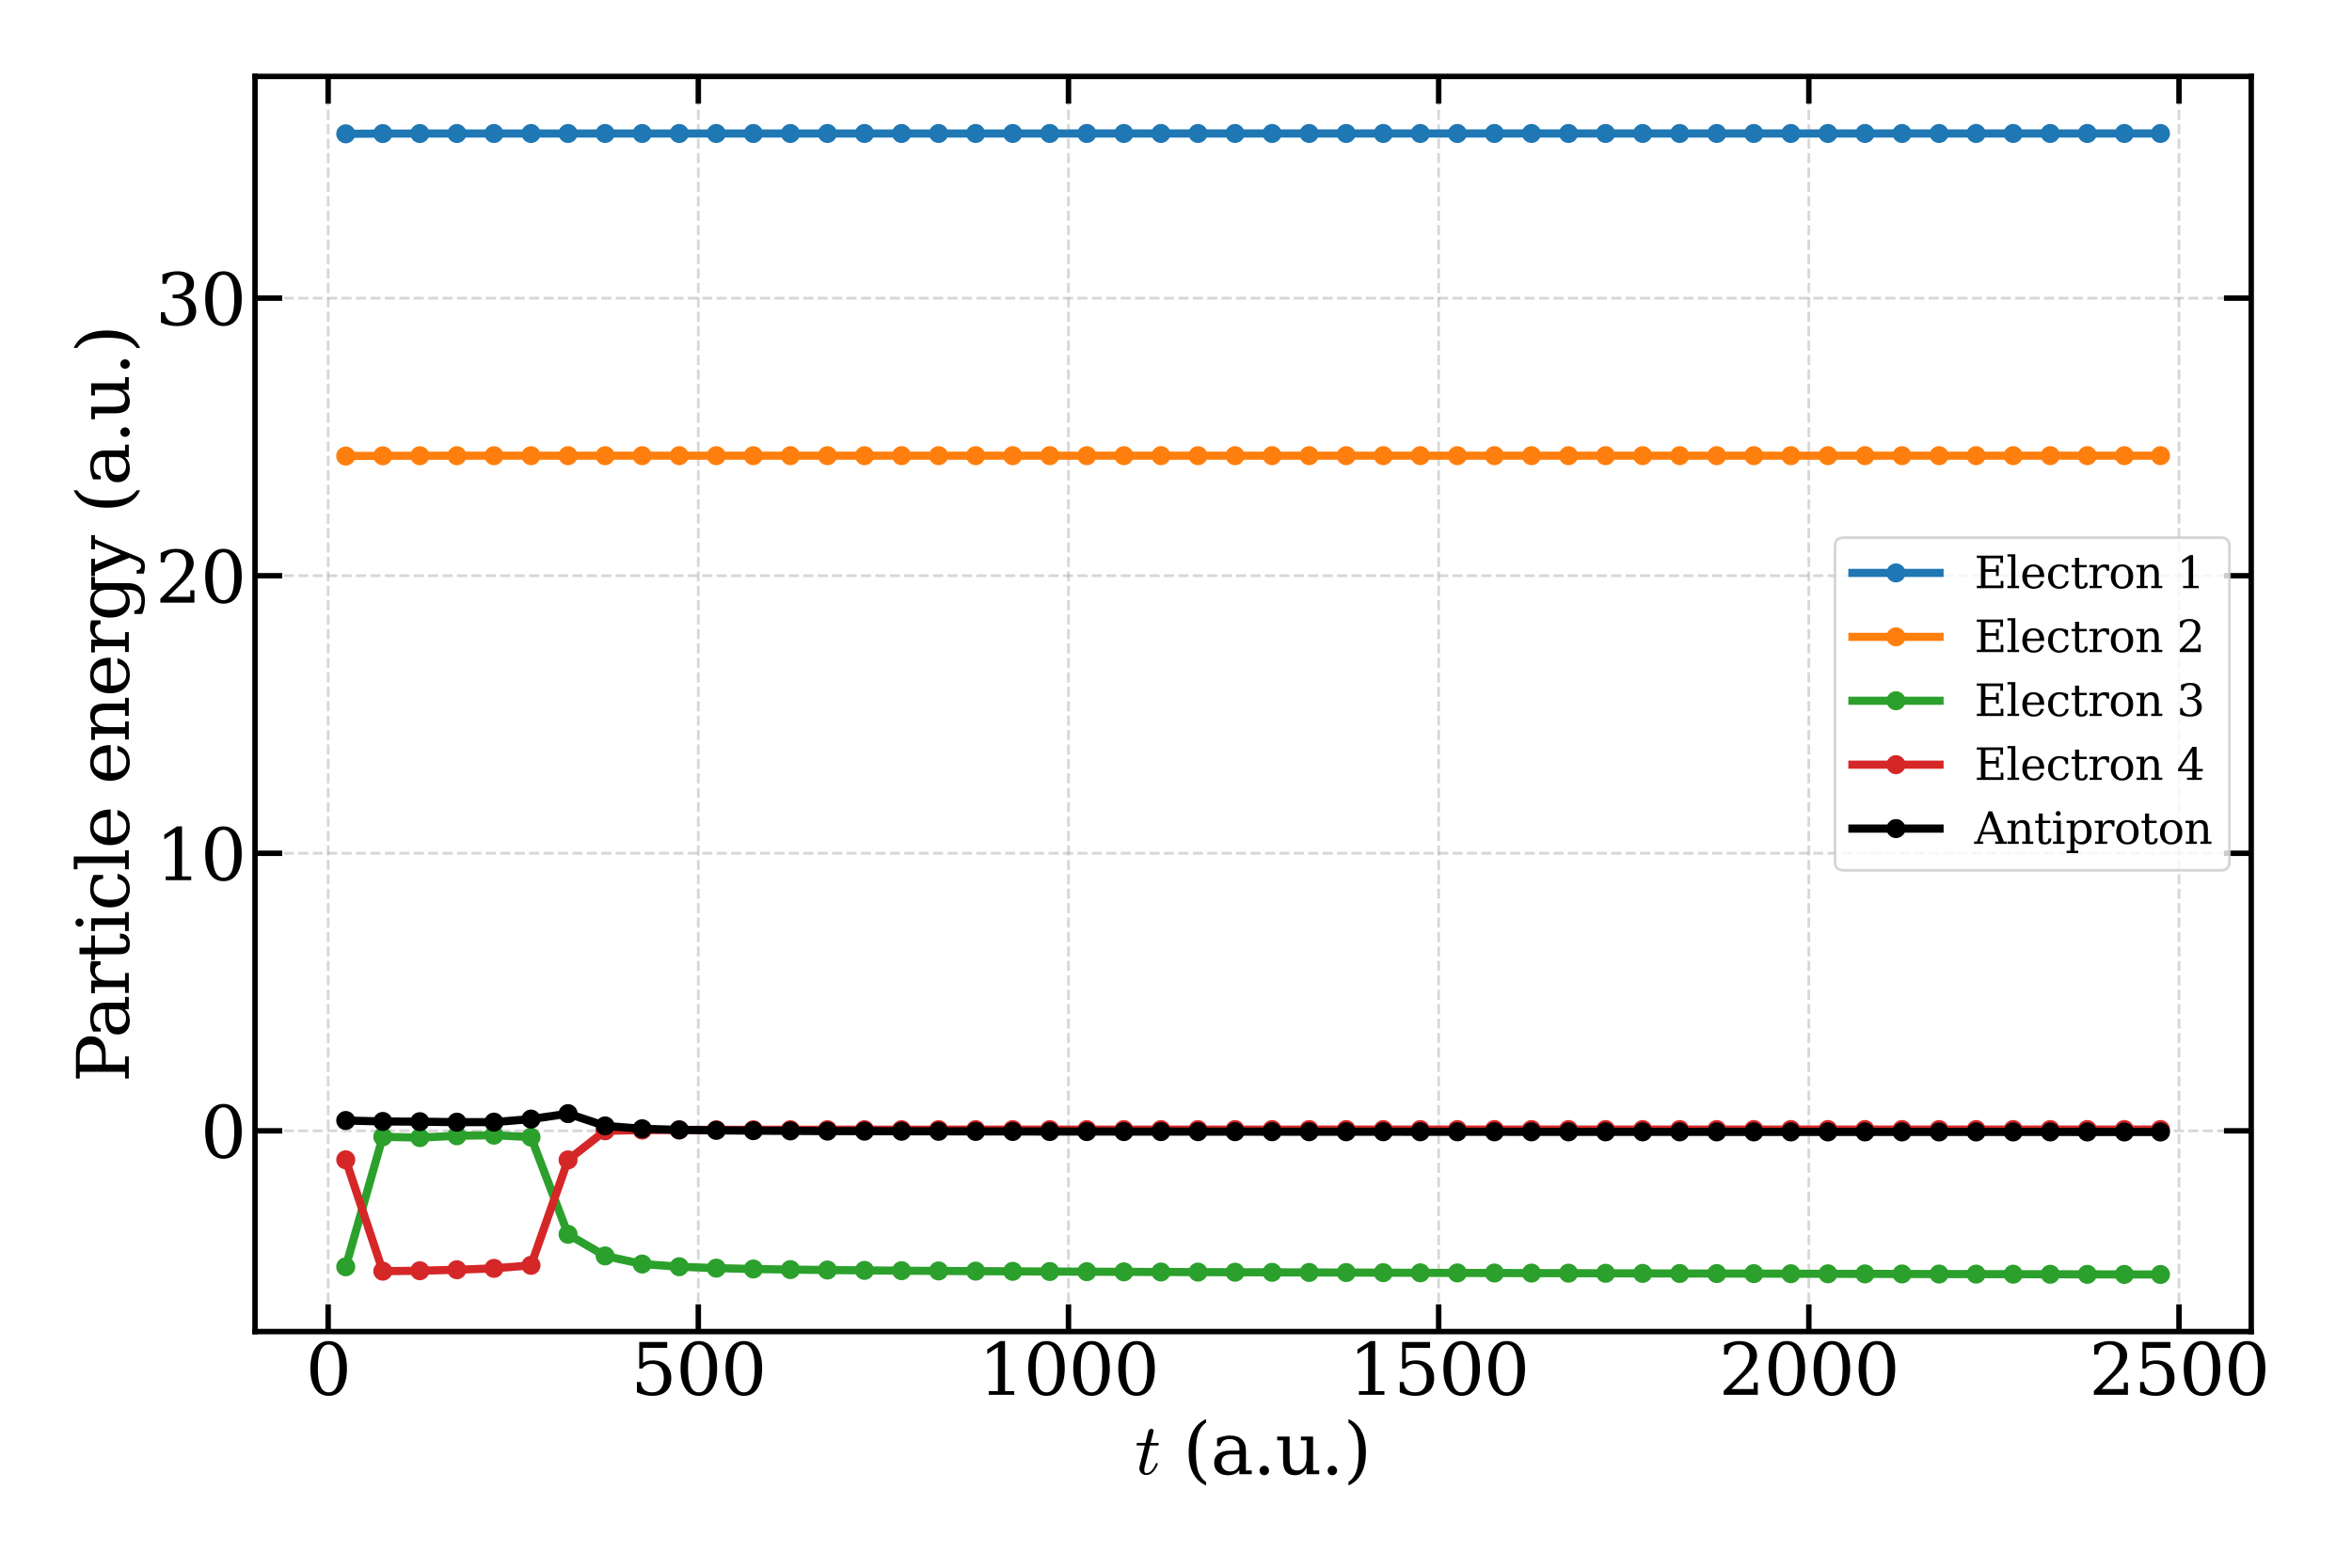 <?xml version="1.0" encoding="utf-8" standalone="no"?>
<!DOCTYPE svg PUBLIC "-//W3C//DTD SVG 1.1//EN"
  "http://www.w3.org/Graphics/SVG/1.1/DTD/svg11.dtd">
<svg xmlns:xlink="http://www.w3.org/1999/xlink" width="864pt" height="576pt" viewBox="0 0 864 576" xmlns="http://www.w3.org/2000/svg" version="1.1">
 <defs>
  <style type="text/css">*{stroke-linejoin: round; stroke-linecap: butt}</style>
 </defs>
 <g id="figure_1">
  <g id="patch_1">
   <path d="M 0 576 
L 864 576 
L 864 0 
L 0 0 
z
" style="fill: #ffffff"/>
  </g>
  <g id="axes_1">
   <g id="patch_2">
    <path d="M 93.675 489.233 
L 826.977 489.233 
L 826.977 28.08 
L 93.675 28.08 
z
" style="fill: #ffffff"/>
   </g>
   <g id="matplotlib.axis_1">
    <g id="xtick_1">
     <g id="line2d_1">
      <path d="M 120.541 489.233 
L 120.541 28.08 
" clip-path="url(#pdea09c7df2)" style="fill: none; stroke-dasharray: 3.7,1.6; stroke-dashoffset: 0; stroke: #b0b0b0; stroke-opacity: 0.5"/>
     </g>
     <g id="line2d_2">
      <defs>
       <path id="m88d4bfdded" d="M 0 0 
L 0 -10 
" style="stroke: #000000; stroke-width: 2"/>
      </defs>
      <g>
       <use xlink:href="#m88d4bfdded" x="120.541" y="489.233" style="stroke: #000000; stroke-width: 2"/>
      </g>
     </g>
     <g id="line2d_3">
      <defs>
       <path id="m7cac4dec71" d="M 0 0 
L 0 10 
" style="stroke: #000000; stroke-width: 2"/>
      </defs>
      <g>
       <use xlink:href="#m7cac4dec71" x="120.541" y="28.08" style="stroke: #000000; stroke-width: 2"/>
      </g>
     </g>
     <g id="text_1">
      <!-- 0 -->
      <g transform="translate(112.27 512.488) scale(0.26 -0.26)">
       <defs>
        <path id="DejaVuSerif-30" d="M 2034 219 
Q 2513 219 2750 744 
Q 2988 1269 2988 2328 
Q 2988 3391 2750 3916 
Q 2513 4441 2034 4441 
Q 1556 4441 1318 3916 
Q 1081 3391 1081 2328 
Q 1081 1269 1318 744 
Q 1556 219 2034 219 
z
M 2034 -91 
Q 1275 -91 848 546 
Q 422 1184 422 2328 
Q 422 3475 848 4112 
Q 1275 4750 2034 4750 
Q 2797 4750 3222 4112 
Q 3647 3475 3647 2328 
Q 3647 1184 3222 546 
Q 2797 -91 2034 -91 
z
" transform="scale(0.016)"/>
       </defs>
       <use xlink:href="#DejaVuSerif-30"/>
      </g>
     </g>
    </g>
    <g id="xtick_2">
     <g id="line2d_4">
      <path d="M 256.523 489.233 
L 256.523 28.08 
" clip-path="url(#pdea09c7df2)" style="fill: none; stroke-dasharray: 3.7,1.6; stroke-dashoffset: 0; stroke: #b0b0b0; stroke-opacity: 0.5"/>
     </g>
     <g id="line2d_5">
      <g>
       <use xlink:href="#m88d4bfdded" x="256.523" y="489.233" style="stroke: #000000; stroke-width: 2"/>
      </g>
     </g>
     <g id="line2d_6">
      <g>
       <use xlink:href="#m7cac4dec71" x="256.523" y="28.08" style="stroke: #000000; stroke-width: 2"/>
      </g>
     </g>
     <g id="text_2">
      <!-- 500 -->
      <g transform="translate(231.709 512.488) scale(0.26 -0.26)">
       <defs>
        <path id="DejaVuSerif-35" d="M 3219 4666 
L 3219 4153 
L 1081 4153 
L 1081 2816 
Q 1244 2928 1461 2984 
Q 1678 3041 1947 3041 
Q 2703 3041 3140 2622 
Q 3578 2203 3578 1478 
Q 3578 738 3136 323 
Q 2694 -91 1894 -91 
Q 1572 -91 1234 -12 
Q 897 66 544 225 
L 544 1131 
L 897 1131 
Q 925 688 1179 453 
Q 1434 219 1894 219 
Q 2388 219 2653 544 
Q 2919 869 2919 1478 
Q 2919 2084 2655 2407 
Q 2391 2731 1894 2731 
Q 1613 2731 1398 2631 
Q 1184 2531 1019 2322 
L 750 2322 
L 750 4666 
L 3219 4666 
z
" transform="scale(0.016)"/>
       </defs>
       <use xlink:href="#DejaVuSerif-35"/>
       <use xlink:href="#DejaVuSerif-30" x="63.623"/>
       <use xlink:href="#DejaVuSerif-30" x="127.246"/>
      </g>
     </g>
    </g>
    <g id="xtick_3">
     <g id="line2d_7">
      <path d="M 392.505 489.233 
L 392.505 28.08 
" clip-path="url(#pdea09c7df2)" style="fill: none; stroke-dasharray: 3.7,1.6; stroke-dashoffset: 0; stroke: #b0b0b0; stroke-opacity: 0.5"/>
     </g>
     <g id="line2d_8">
      <g>
       <use xlink:href="#m88d4bfdded" x="392.505" y="489.233" style="stroke: #000000; stroke-width: 2"/>
      </g>
     </g>
     <g id="line2d_9">
      <g>
       <use xlink:href="#m7cac4dec71" x="392.505" y="28.08" style="stroke: #000000; stroke-width: 2"/>
      </g>
     </g>
     <g id="text_3">
      <!-- 1000 -->
      <g transform="translate(359.42 512.488) scale(0.26 -0.26)">
       <defs>
        <path id="DejaVuSerif-31" d="M 909 0 
L 909 331 
L 1722 331 
L 1722 4213 
L 781 3603 
L 781 4013 
L 1919 4750 
L 2350 4750 
L 2350 331 
L 3163 331 
L 3163 0 
L 909 0 
z
" transform="scale(0.016)"/>
       </defs>
       <use xlink:href="#DejaVuSerif-31"/>
       <use xlink:href="#DejaVuSerif-30" x="63.623"/>
       <use xlink:href="#DejaVuSerif-30" x="127.246"/>
       <use xlink:href="#DejaVuSerif-30" x="190.869"/>
      </g>
     </g>
    </g>
    <g id="xtick_4">
     <g id="line2d_10">
      <path d="M 528.487 489.233 
L 528.487 28.08 
" clip-path="url(#pdea09c7df2)" style="fill: none; stroke-dasharray: 3.7,1.6; stroke-dashoffset: 0; stroke: #b0b0b0; stroke-opacity: 0.5"/>
     </g>
     <g id="line2d_11">
      <g>
       <use xlink:href="#m88d4bfdded" x="528.487" y="489.233" style="stroke: #000000; stroke-width: 2"/>
      </g>
     </g>
     <g id="line2d_12">
      <g>
       <use xlink:href="#m7cac4dec71" x="528.487" y="28.08" style="stroke: #000000; stroke-width: 2"/>
      </g>
     </g>
     <g id="text_4">
      <!-- 1500 -->
      <g transform="translate(495.402 512.488) scale(0.26 -0.26)">
       <use xlink:href="#DejaVuSerif-31"/>
       <use xlink:href="#DejaVuSerif-35" x="63.623"/>
       <use xlink:href="#DejaVuSerif-30" x="127.246"/>
       <use xlink:href="#DejaVuSerif-30" x="190.869"/>
      </g>
     </g>
    </g>
    <g id="xtick_5">
     <g id="line2d_13">
      <path d="M 664.469 489.233 
L 664.469 28.08 
" clip-path="url(#pdea09c7df2)" style="fill: none; stroke-dasharray: 3.7,1.6; stroke-dashoffset: 0; stroke: #b0b0b0; stroke-opacity: 0.5"/>
     </g>
     <g id="line2d_14">
      <g>
       <use xlink:href="#m88d4bfdded" x="664.469" y="489.233" style="stroke: #000000; stroke-width: 2"/>
      </g>
     </g>
     <g id="line2d_15">
      <g>
       <use xlink:href="#m7cac4dec71" x="664.469" y="28.08" style="stroke: #000000; stroke-width: 2"/>
      </g>
     </g>
     <g id="text_5">
      <!-- 2000 -->
      <g transform="translate(631.384 512.488) scale(0.26 -0.26)">
       <defs>
        <path id="DejaVuSerif-32" d="M 819 3553 
L 469 3553 
L 469 4384 
Q 803 4563 1142 4656 
Q 1481 4750 1806 4750 
Q 2534 4750 2956 4397 
Q 3378 4044 3378 3438 
Q 3378 2753 2422 1800 
Q 2347 1728 2309 1691 
L 1131 513 
L 3078 513 
L 3078 1088 
L 3444 1088 
L 3444 0 
L 434 0 
L 434 341 
L 1850 1753 
Q 2319 2222 2519 2614 
Q 2719 3006 2719 3438 
Q 2719 3909 2473 4175 
Q 2228 4441 1797 4441 
Q 1350 4441 1106 4219 
Q 863 3997 819 3553 
z
" transform="scale(0.016)"/>
       </defs>
       <use xlink:href="#DejaVuSerif-32"/>
       <use xlink:href="#DejaVuSerif-30" x="63.623"/>
       <use xlink:href="#DejaVuSerif-30" x="127.246"/>
       <use xlink:href="#DejaVuSerif-30" x="190.869"/>
      </g>
     </g>
    </g>
    <g id="xtick_6">
     <g id="line2d_16">
      <path d="M 800.451 489.233 
L 800.451 28.08 
" clip-path="url(#pdea09c7df2)" style="fill: none; stroke-dasharray: 3.7,1.6; stroke-dashoffset: 0; stroke: #b0b0b0; stroke-opacity: 0.5"/>
     </g>
     <g id="line2d_17">
      <g>
       <use xlink:href="#m88d4bfdded" x="800.451" y="489.233" style="stroke: #000000; stroke-width: 2"/>
      </g>
     </g>
     <g id="line2d_18">
      <g>
       <use xlink:href="#m7cac4dec71" x="800.451" y="28.08" style="stroke: #000000; stroke-width: 2"/>
      </g>
     </g>
     <g id="text_6">
      <!-- 2500 -->
      <g transform="translate(767.366 512.488) scale(0.26 -0.26)">
       <use xlink:href="#DejaVuSerif-32"/>
       <use xlink:href="#DejaVuSerif-35" x="63.623"/>
       <use xlink:href="#DejaVuSerif-30" x="127.246"/>
       <use xlink:href="#DejaVuSerif-30" x="190.869"/>
      </g>
     </g>
    </g>
    <g id="text_7">
     <!-- $t$ (a.u.) -->
     <g transform="translate(416.906 541.652) scale(0.26 -0.26)">
      <defs>
       <path id="Cmmi10-74" d="M 397 519 
Q 397 613 416 697 
L 878 2534 
L 206 2534 
Q 141 2534 141 2619 
Q 166 2759 225 2759 
L 934 2759 
L 1191 3803 
Q 1216 3888 1291 3947 
Q 1366 4006 1459 4006 
Q 1541 4006 1595 3957 
Q 1650 3909 1650 3828 
Q 1650 3809 1648 3798 
Q 1647 3788 1644 3775 
L 1388 2759 
L 2047 2759 
Q 2113 2759 2113 2675 
Q 2109 2659 2100 2621 
Q 2091 2584 2075 2559 
Q 2059 2534 2028 2534 
L 1331 2534 
L 872 684 
Q 825 503 825 372 
Q 825 97 1013 97 
Q 1294 97 1511 361 
Q 1728 625 1844 941 
Q 1869 978 1894 978 
L 1972 978 
Q 1997 978 2012 961 
Q 2028 944 2028 922 
Q 2028 909 2022 903 
Q 1881 516 1612 222 
Q 1344 -72 997 -72 
Q 744 -72 570 93 
Q 397 259 397 519 
z
" transform="scale(0.016)"/>
       <path id="DejaVuSerif-20" transform="scale(0.016)"/>
       <path id="DejaVuSerif-28" d="M 2041 -997 
Q 1281 -656 893 83 
Q 506 822 506 1931 
Q 506 3044 893 3783 
Q 1281 4522 2041 4863 
L 2041 4556 
Q 1559 4225 1350 3623 
Q 1141 3022 1141 1931 
Q 1141 844 1350 242 
Q 1559 -359 2041 -691 
L 2041 -997 
z
" transform="scale(0.016)"/>
       <path id="DejaVuSerif-61" d="M 2547 1044 
L 2547 1747 
L 1806 1747 
Q 1378 1747 1168 1562 
Q 959 1378 959 997 
Q 959 650 1171 447 
Q 1384 244 1747 244 
Q 2106 244 2326 466 
Q 2547 688 2547 1044 
z
M 3122 2075 
L 3122 331 
L 3634 331 
L 3634 0 
L 2547 0 
L 2547 359 
Q 2356 128 2106 18 
Q 1856 -91 1522 -91 
Q 969 -91 644 203 
Q 319 497 319 997 
Q 319 1513 691 1797 
Q 1063 2081 1741 2081 
L 2547 2081 
L 2547 2309 
Q 2547 2688 2317 2895 
Q 2088 3103 1672 3103 
Q 1328 3103 1125 2947 
Q 922 2791 872 2484 
L 575 2484 
L 575 3156 
Q 875 3284 1158 3348 
Q 1441 3413 1709 3413 
Q 2400 3413 2761 3070 
Q 3122 2728 3122 2075 
z
" transform="scale(0.016)"/>
       <path id="DejaVuSerif-2e" d="M 603 325 
Q 603 500 722 622 
Q 841 744 1019 744 
Q 1191 744 1312 622 
Q 1434 500 1434 325 
Q 1434 153 1312 31 
Q 1191 -91 1019 -91 
Q 841 -91 722 29 
Q 603 150 603 325 
z
" transform="scale(0.016)"/>
       <path id="DejaVuSerif-75" d="M 2266 3322 
L 3341 3322 
L 3341 331 
L 3884 331 
L 3884 0 
L 2766 0 
L 2766 588 
Q 2606 256 2353 82 
Q 2100 -91 1766 -91 
Q 1213 -91 952 223 
Q 691 538 691 1209 
L 691 2988 
L 172 2988 
L 172 3322 
L 1269 3322 
L 1269 1388 
Q 1269 781 1417 556 
Q 1566 331 1947 331 
Q 2347 331 2556 625 
Q 2766 919 2766 1478 
L 2766 2988 
L 2266 2988 
L 2266 3322 
z
" transform="scale(0.016)"/>
       <path id="DejaVuSerif-29" d="M 453 -997 
L 453 -691 
Q 934 -359 1145 242 
Q 1356 844 1356 1931 
Q 1356 3022 1145 3623 
Q 934 4225 453 4556 
L 453 4863 
Q 1216 4522 1603 3783 
Q 1991 3044 1991 1931 
Q 1991 822 1603 83 
Q 1216 -656 453 -997 
z
" transform="scale(0.016)"/>
      </defs>
      <use xlink:href="#Cmmi10-74" transform="translate(0 0.016)"/>
      <use xlink:href="#DejaVuSerif-20" transform="translate(36.084 0.016)"/>
      <use xlink:href="#DejaVuSerif-28" transform="translate(67.871 0.016)"/>
      <use xlink:href="#DejaVuSerif-61" transform="translate(106.885 0.016)"/>
      <use xlink:href="#DejaVuSerif-2e" transform="translate(166.504 0.016)"/>
      <use xlink:href="#DejaVuSerif-75" transform="translate(198.291 0.016)"/>
      <use xlink:href="#DejaVuSerif-2e" transform="translate(262.695 0.016)"/>
      <use xlink:href="#DejaVuSerif-29" transform="translate(294.482 0.016)"/>
     </g>
    </g>
   </g>
   <g id="matplotlib.axis_2">
    <g id="ytick_1">
     <g id="line2d_19">
      <path d="M 93.675 415.486 
L 826.977 415.486 
" clip-path="url(#pdea09c7df2)" style="fill: none; stroke-dasharray: 3.7,1.6; stroke-dashoffset: 0; stroke: #b0b0b0; stroke-opacity: 0.5"/>
     </g>
     <g id="line2d_20">
      <defs>
       <path id="m909e9826a2" d="M 0 0 
L 10 0 
" style="stroke: #000000; stroke-width: 2"/>
      </defs>
      <g>
       <use xlink:href="#m909e9826a2" x="93.675" y="415.486" style="stroke: #000000; stroke-width: 2"/>
      </g>
     </g>
     <g id="line2d_21">
      <defs>
       <path id="m2d58fa7499" d="M 0 0 
L -10 0 
" style="stroke: #000000; stroke-width: 2"/>
      </defs>
      <g>
       <use xlink:href="#m2d58fa7499" x="826.977" y="415.486" style="stroke: #000000; stroke-width: 2"/>
      </g>
     </g>
     <g id="text_8">
      <!-- 0 -->
      <g transform="translate(73.632 425.364) scale(0.26 -0.26)">
       <use xlink:href="#DejaVuSerif-30"/>
      </g>
     </g>
    </g>
    <g id="ytick_2">
     <g id="line2d_22">
      <path d="M 93.675 313.508 
L 826.977 313.508 
" clip-path="url(#pdea09c7df2)" style="fill: none; stroke-dasharray: 3.7,1.6; stroke-dashoffset: 0; stroke: #b0b0b0; stroke-opacity: 0.5"/>
     </g>
     <g id="line2d_23">
      <g>
       <use xlink:href="#m909e9826a2" x="93.675" y="313.508" style="stroke: #000000; stroke-width: 2"/>
      </g>
     </g>
     <g id="line2d_24">
      <g>
       <use xlink:href="#m2d58fa7499" x="826.977" y="313.508" style="stroke: #000000; stroke-width: 2"/>
      </g>
     </g>
     <g id="text_9">
      <!-- 10 -->
      <g transform="translate(57.09 323.386) scale(0.26 -0.26)">
       <use xlink:href="#DejaVuSerif-31"/>
       <use xlink:href="#DejaVuSerif-30" x="63.623"/>
      </g>
     </g>
    </g>
    <g id="ytick_3">
     <g id="line2d_25">
      <path d="M 93.675 211.531 
L 826.977 211.531 
" clip-path="url(#pdea09c7df2)" style="fill: none; stroke-dasharray: 3.7,1.6; stroke-dashoffset: 0; stroke: #b0b0b0; stroke-opacity: 0.5"/>
     </g>
     <g id="line2d_26">
      <g>
       <use xlink:href="#m909e9826a2" x="93.675" y="211.531" style="stroke: #000000; stroke-width: 2"/>
      </g>
     </g>
     <g id="line2d_27">
      <g>
       <use xlink:href="#m2d58fa7499" x="826.977" y="211.531" style="stroke: #000000; stroke-width: 2"/>
      </g>
     </g>
     <g id="text_10">
      <!-- 20 -->
      <g transform="translate(57.09 221.409) scale(0.26 -0.26)">
       <use xlink:href="#DejaVuSerif-32"/>
       <use xlink:href="#DejaVuSerif-30" x="63.623"/>
      </g>
     </g>
    </g>
    <g id="ytick_4">
     <g id="line2d_28">
      <path d="M 93.675 109.553 
L 826.977 109.553 
" clip-path="url(#pdea09c7df2)" style="fill: none; stroke-dasharray: 3.7,1.6; stroke-dashoffset: 0; stroke: #b0b0b0; stroke-opacity: 0.5"/>
     </g>
     <g id="line2d_29">
      <g>
       <use xlink:href="#m909e9826a2" x="93.675" y="109.553" style="stroke: #000000; stroke-width: 2"/>
      </g>
     </g>
     <g id="line2d_30">
      <g>
       <use xlink:href="#m2d58fa7499" x="826.977" y="109.553" style="stroke: #000000; stroke-width: 2"/>
      </g>
     </g>
     <g id="text_11">
      <!-- 30 -->
      <g transform="translate(57.09 119.431) scale(0.26 -0.26)">
       <defs>
        <path id="DejaVuSerif-33" d="M 622 4469 
Q 988 4606 1323 4678 
Q 1659 4750 1953 4750 
Q 2638 4750 3022 4454 
Q 3406 4159 3406 3634 
Q 3406 3213 3140 2930 
Q 2875 2647 2388 2547 
Q 2963 2466 3280 2130 
Q 3597 1794 3597 1259 
Q 3597 606 3158 257 
Q 2719 -91 1894 -91 
Q 1528 -91 1179 -12 
Q 831 66 488 225 
L 488 1131 
L 838 1131 
Q 869 681 1141 450 
Q 1413 219 1906 219 
Q 2384 219 2661 495 
Q 2938 772 2938 1253 
Q 2938 1803 2653 2086 
Q 2369 2369 1819 2369 
L 1522 2369 
L 1522 2688 
L 1678 2688 
Q 2225 2688 2498 2914 
Q 2772 3141 2772 3597 
Q 2772 4006 2547 4223 
Q 2322 4441 1900 4441 
Q 1478 4441 1245 4241 
Q 1013 4041 972 3647 
L 622 3647 
L 622 4469 
z
" transform="scale(0.016)"/>
       </defs>
       <use xlink:href="#DejaVuSerif-33"/>
       <use xlink:href="#DejaVuSerif-30" x="63.623"/>
      </g>
     </g>
    </g>
    <g id="text_12">
     <!-- Particle energy (a.u.) -->
     <g transform="translate(47.313 397.734) rotate(-90) scale(0.26 -0.26)">
      <defs>
       <path id="DejaVuSerif-50" d="M 1581 2375 
L 2406 2375 
Q 2872 2375 3115 2626 
Q 3359 2878 3359 3353 
Q 3359 3831 3115 4081 
Q 2872 4331 2406 4331 
L 1581 4331 
L 1581 2375 
z
M 353 0 
L 353 331 
L 947 331 
L 947 4331 
L 353 4331 
L 353 4666 
L 2559 4666 
Q 3259 4666 3668 4311 
Q 4078 3956 4078 3353 
Q 4078 2753 3668 2397 
Q 3259 2041 2559 2041 
L 1581 2041 
L 1581 331 
L 2303 331 
L 2303 0 
L 353 0 
z
" transform="scale(0.016)"/>
       <path id="DejaVuSerif-72" d="M 3059 3328 
L 3059 2497 
L 2728 2497 
Q 2713 2744 2591 2866 
Q 2469 2988 2234 2988 
Q 1809 2988 1582 2694 
Q 1356 2400 1356 1850 
L 1356 331 
L 2022 331 
L 2022 0 
L 263 0 
L 263 331 
L 781 331 
L 781 2994 
L 231 2994 
L 231 3322 
L 1356 3322 
L 1356 2731 
Q 1525 3078 1790 3245 
Q 2056 3413 2438 3413 
Q 2578 3413 2733 3391 
Q 2888 3369 3059 3328 
z
" transform="scale(0.016)"/>
       <path id="DejaVuSerif-74" d="M 691 2988 
L 184 2988 
L 184 3322 
L 691 3322 
L 691 4353 
L 1269 4353 
L 1269 3322 
L 2350 3322 
L 2350 2988 
L 1269 2988 
L 1269 878 
Q 1269 456 1350 337 
Q 1431 219 1650 219 
Q 1875 219 1978 351 
Q 2081 484 2088 781 
L 2522 781 
Q 2497 328 2275 118 
Q 2053 -91 1600 -91 
Q 1103 -91 897 129 
Q 691 350 691 878 
L 691 2988 
z
" transform="scale(0.016)"/>
       <path id="DejaVuSerif-69" d="M 622 4353 
Q 622 4497 726 4603 
Q 831 4709 978 4709 
Q 1122 4709 1226 4603 
Q 1331 4497 1331 4353 
Q 1331 4206 1228 4103 
Q 1125 4000 978 4000 
Q 831 4000 726 4103 
Q 622 4206 622 4353 
z
M 1356 331 
L 1900 331 
L 1900 0 
L 231 0 
L 231 331 
L 781 331 
L 781 2988 
L 231 2988 
L 231 3322 
L 1356 3322 
L 1356 331 
z
" transform="scale(0.016)"/>
       <path id="DejaVuSerif-63" d="M 3291 997 
Q 3169 466 2822 187 
Q 2475 -91 1925 -91 
Q 1200 -91 759 389 
Q 319 869 319 1663 
Q 319 2459 759 2936 
Q 1200 3413 1925 3413 
Q 2241 3413 2553 3339 
Q 2866 3266 3181 3116 
L 3181 2266 
L 2847 2266 
Q 2781 2703 2561 2903 
Q 2341 3103 1931 3103 
Q 1466 3103 1228 2742 
Q 991 2381 991 1663 
Q 991 944 1227 581 
Q 1463 219 1931 219 
Q 2303 219 2525 412 
Q 2747 606 2828 997 
L 3291 997 
z
" transform="scale(0.016)"/>
       <path id="DejaVuSerif-6c" d="M 1313 331 
L 1856 331 
L 1856 0 
L 184 0 
L 184 331 
L 738 331 
L 738 4531 
L 184 4531 
L 184 4863 
L 1313 4863 
L 1313 331 
z
" transform="scale(0.016)"/>
       <path id="DejaVuSerif-65" d="M 3469 1600 
L 991 1600 
L 991 1575 
Q 991 903 1244 561 
Q 1497 219 1991 219 
Q 2369 219 2611 417 
Q 2853 616 2950 1006 
L 3413 1006 
Q 3275 459 2904 184 
Q 2534 -91 1931 -91 
Q 1203 -91 761 389 
Q 319 869 319 1663 
Q 319 2450 753 2931 
Q 1188 3413 1894 3413 
Q 2647 3413 3050 2948 
Q 3453 2484 3469 1600 
z
M 2791 1931 
Q 2772 2513 2545 2808 
Q 2319 3103 1894 3103 
Q 1497 3103 1269 2806 
Q 1041 2509 991 1931 
L 2791 1931 
z
" transform="scale(0.016)"/>
       <path id="DejaVuSerif-6e" d="M 263 0 
L 263 331 
L 781 331 
L 781 2988 
L 231 2988 
L 231 3322 
L 1356 3322 
L 1356 2731 
Q 1516 3069 1770 3241 
Q 2025 3413 2363 3413 
Q 2913 3413 3172 3097 
Q 3431 2781 3431 2113 
L 3431 331 
L 3944 331 
L 3944 0 
L 2356 0 
L 2356 331 
L 2853 331 
L 2853 1931 
Q 2853 2541 2703 2767 
Q 2553 2994 2175 2994 
Q 1775 2994 1565 2701 
Q 1356 2409 1356 1850 
L 1356 331 
L 1856 331 
L 1856 0 
L 263 0 
z
" transform="scale(0.016)"/>
       <path id="DejaVuSerif-67" d="M 3359 2988 
L 3359 72 
Q 3359 -644 2965 -1033 
Q 2572 -1422 1844 -1422 
Q 1516 -1422 1216 -1362 
Q 916 -1303 641 -1184 
L 641 -488 
L 941 -488 
Q 997 -813 1206 -963 
Q 1416 -1113 1806 -1113 
Q 2313 -1113 2548 -827 
Q 2784 -541 2784 72 
L 2784 519 
Q 2616 206 2355 57 
Q 2094 -91 1709 -91 
Q 1097 -91 708 395 
Q 319 881 319 1663 
Q 319 2444 706 2928 
Q 1094 3413 1709 3413 
Q 2094 3413 2355 3264 
Q 2616 3116 2784 2803 
L 2784 3322 
L 3909 3322 
L 3909 2988 
L 3359 2988 
z
M 2784 1825 
Q 2784 2422 2554 2737 
Q 2325 3053 1888 3053 
Q 1444 3053 1217 2703 
Q 991 2353 991 1663 
Q 991 975 1217 622 
Q 1444 269 1888 269 
Q 2325 269 2554 583 
Q 2784 897 2784 1497 
L 2784 1825 
z
" transform="scale(0.016)"/>
       <path id="DejaVuSerif-79" d="M 1381 -609 
L 1600 -56 
L 359 2988 
L -19 2988 
L -19 3322 
L 1509 3322 
L 1509 2988 
L 978 2988 
L 1913 703 
L 2847 2988 
L 2350 2988 
L 2350 3322 
L 3597 3322 
L 3597 2988 
L 3225 2988 
L 1703 -750 
Q 1547 -1138 1356 -1280 
Q 1166 -1422 819 -1422 
Q 672 -1422 517 -1397 
Q 363 -1372 206 -1325 
L 206 -691 
L 500 -691 
Q 519 -903 608 -995 
Q 697 -1088 884 -1088 
Q 1056 -1088 1161 -992 
Q 1266 -897 1381 -609 
z
" transform="scale(0.016)"/>
      </defs>
      <use xlink:href="#DejaVuSerif-50"/>
      <use xlink:href="#DejaVuSerif-61" x="62.785"/>
      <use xlink:href="#DejaVuSerif-72" x="122.404"/>
      <use xlink:href="#DejaVuSerif-74" x="170.207"/>
      <use xlink:href="#DejaVuSerif-69" x="210.393"/>
      <use xlink:href="#DejaVuSerif-63" x="242.375"/>
      <use xlink:href="#DejaVuSerif-6c" x="298.381"/>
      <use xlink:href="#DejaVuSerif-65" x="330.363"/>
      <use xlink:href="#DejaVuSerif-20" x="389.543"/>
      <use xlink:href="#DejaVuSerif-65" x="421.33"/>
      <use xlink:href="#DejaVuSerif-6e" x="480.51"/>
      <use xlink:href="#DejaVuSerif-65" x="544.914"/>
      <use xlink:href="#DejaVuSerif-72" x="604.094"/>
      <use xlink:href="#DejaVuSerif-67" x="651.896"/>
      <use xlink:href="#DejaVuSerif-79" x="715.91"/>
      <use xlink:href="#DejaVuSerif-20" x="772.404"/>
      <use xlink:href="#DejaVuSerif-28" x="804.191"/>
      <use xlink:href="#DejaVuSerif-61" x="843.205"/>
      <use xlink:href="#DejaVuSerif-2e" x="902.824"/>
      <use xlink:href="#DejaVuSerif-75" x="934.611"/>
      <use xlink:href="#DejaVuSerif-2e" x="999.016"/>
      <use xlink:href="#DejaVuSerif-29" x="1030.803"/>
     </g>
    </g>
   </g>
   <g id="line2d_31">
    <path d="M 127.007 49.17 
L 140.619 49.082 
L 154.23 49.065 
L 167.842 49.058 
L 181.454 49.054 
L 195.066 49.052 
L 208.678 49.05 
L 222.289 49.049 
L 235.901 49.048 
L 249.513 49.047 
L 263.125 49.046 
L 276.737 49.046 
L 290.348 49.045 
L 303.96 49.045 
L 317.572 49.045 
L 331.184 49.044 
L 344.796 49.044 
L 358.407 49.044 
L 372.019 49.044 
L 385.631 49.043 
L 399.243 49.043 
L 412.855 49.043 
L 426.466 49.043 
L 440.078 49.043 
L 453.69 49.043 
L 467.302 49.043 
L 480.914 49.043 
L 494.525 49.042 
L 508.137 49.042 
L 521.749 49.042 
L 535.361 49.042 
L 548.973 49.042 
L 562.584 49.042 
L 576.196 49.042 
L 589.808 49.042 
L 603.42 49.042 
L 617.032 49.042 
L 630.643 49.042 
L 644.255 49.042 
L 657.867 49.042 
L 671.479 49.042 
L 685.091 49.042 
L 698.702 49.042 
L 712.314 49.042 
L 725.926 49.042 
L 739.538 49.042 
L 753.15 49.042 
L 766.761 49.042 
L 780.373 49.042 
L 793.645 49.041 
" clip-path="url(#pdea09c7df2)" style="fill: none; stroke: #1f77b4; stroke-width: 3; stroke-linecap: square"/>
    <defs>
     <path id="me7c2dd0c9d" d="M 0 3 
C 0.796 3 1.559 2.684 2.121 2.121 
C 2.684 1.559 3 0.796 3 0 
C 3 -0.796 2.684 -1.559 2.121 -2.121 
C 1.559 -2.684 0.796 -3 0 -3 
C -0.796 -3 -1.559 -2.684 -2.121 -2.121 
C -2.684 -1.559 -3 -0.796 -3 0 
C -3 0.796 -2.684 1.559 -2.121 2.121 
C -1.559 2.684 -0.796 3 0 3 
z
" style="stroke: #1f77b4"/>
    </defs>
    <g clip-path="url(#pdea09c7df2)">
     <use xlink:href="#me7c2dd0c9d" x="127.007" y="49.17" style="fill: #1f77b4; stroke: #1f77b4"/>
     <use xlink:href="#me7c2dd0c9d" x="140.619" y="49.082" style="fill: #1f77b4; stroke: #1f77b4"/>
     <use xlink:href="#me7c2dd0c9d" x="154.23" y="49.065" style="fill: #1f77b4; stroke: #1f77b4"/>
     <use xlink:href="#me7c2dd0c9d" x="167.842" y="49.058" style="fill: #1f77b4; stroke: #1f77b4"/>
     <use xlink:href="#me7c2dd0c9d" x="181.454" y="49.054" style="fill: #1f77b4; stroke: #1f77b4"/>
     <use xlink:href="#me7c2dd0c9d" x="195.066" y="49.052" style="fill: #1f77b4; stroke: #1f77b4"/>
     <use xlink:href="#me7c2dd0c9d" x="208.678" y="49.05" style="fill: #1f77b4; stroke: #1f77b4"/>
     <use xlink:href="#me7c2dd0c9d" x="222.289" y="49.049" style="fill: #1f77b4; stroke: #1f77b4"/>
     <use xlink:href="#me7c2dd0c9d" x="235.901" y="49.048" style="fill: #1f77b4; stroke: #1f77b4"/>
     <use xlink:href="#me7c2dd0c9d" x="249.513" y="49.047" style="fill: #1f77b4; stroke: #1f77b4"/>
     <use xlink:href="#me7c2dd0c9d" x="263.125" y="49.046" style="fill: #1f77b4; stroke: #1f77b4"/>
     <use xlink:href="#me7c2dd0c9d" x="276.737" y="49.046" style="fill: #1f77b4; stroke: #1f77b4"/>
     <use xlink:href="#me7c2dd0c9d" x="290.348" y="49.045" style="fill: #1f77b4; stroke: #1f77b4"/>
     <use xlink:href="#me7c2dd0c9d" x="303.96" y="49.045" style="fill: #1f77b4; stroke: #1f77b4"/>
     <use xlink:href="#me7c2dd0c9d" x="317.572" y="49.045" style="fill: #1f77b4; stroke: #1f77b4"/>
     <use xlink:href="#me7c2dd0c9d" x="331.184" y="49.044" style="fill: #1f77b4; stroke: #1f77b4"/>
     <use xlink:href="#me7c2dd0c9d" x="344.796" y="49.044" style="fill: #1f77b4; stroke: #1f77b4"/>
     <use xlink:href="#me7c2dd0c9d" x="358.407" y="49.044" style="fill: #1f77b4; stroke: #1f77b4"/>
     <use xlink:href="#me7c2dd0c9d" x="372.019" y="49.044" style="fill: #1f77b4; stroke: #1f77b4"/>
     <use xlink:href="#me7c2dd0c9d" x="385.631" y="49.043" style="fill: #1f77b4; stroke: #1f77b4"/>
     <use xlink:href="#me7c2dd0c9d" x="399.243" y="49.043" style="fill: #1f77b4; stroke: #1f77b4"/>
     <use xlink:href="#me7c2dd0c9d" x="412.855" y="49.043" style="fill: #1f77b4; stroke: #1f77b4"/>
     <use xlink:href="#me7c2dd0c9d" x="426.466" y="49.043" style="fill: #1f77b4; stroke: #1f77b4"/>
     <use xlink:href="#me7c2dd0c9d" x="440.078" y="49.043" style="fill: #1f77b4; stroke: #1f77b4"/>
     <use xlink:href="#me7c2dd0c9d" x="453.69" y="49.043" style="fill: #1f77b4; stroke: #1f77b4"/>
     <use xlink:href="#me7c2dd0c9d" x="467.302" y="49.043" style="fill: #1f77b4; stroke: #1f77b4"/>
     <use xlink:href="#me7c2dd0c9d" x="480.914" y="49.043" style="fill: #1f77b4; stroke: #1f77b4"/>
     <use xlink:href="#me7c2dd0c9d" x="494.525" y="49.042" style="fill: #1f77b4; stroke: #1f77b4"/>
     <use xlink:href="#me7c2dd0c9d" x="508.137" y="49.042" style="fill: #1f77b4; stroke: #1f77b4"/>
     <use xlink:href="#me7c2dd0c9d" x="521.749" y="49.042" style="fill: #1f77b4; stroke: #1f77b4"/>
     <use xlink:href="#me7c2dd0c9d" x="535.361" y="49.042" style="fill: #1f77b4; stroke: #1f77b4"/>
     <use xlink:href="#me7c2dd0c9d" x="548.973" y="49.042" style="fill: #1f77b4; stroke: #1f77b4"/>
     <use xlink:href="#me7c2dd0c9d" x="562.584" y="49.042" style="fill: #1f77b4; stroke: #1f77b4"/>
     <use xlink:href="#me7c2dd0c9d" x="576.196" y="49.042" style="fill: #1f77b4; stroke: #1f77b4"/>
     <use xlink:href="#me7c2dd0c9d" x="589.808" y="49.042" style="fill: #1f77b4; stroke: #1f77b4"/>
     <use xlink:href="#me7c2dd0c9d" x="603.42" y="49.042" style="fill: #1f77b4; stroke: #1f77b4"/>
     <use xlink:href="#me7c2dd0c9d" x="617.032" y="49.042" style="fill: #1f77b4; stroke: #1f77b4"/>
     <use xlink:href="#me7c2dd0c9d" x="630.643" y="49.042" style="fill: #1f77b4; stroke: #1f77b4"/>
     <use xlink:href="#me7c2dd0c9d" x="644.255" y="49.042" style="fill: #1f77b4; stroke: #1f77b4"/>
     <use xlink:href="#me7c2dd0c9d" x="657.867" y="49.042" style="fill: #1f77b4; stroke: #1f77b4"/>
     <use xlink:href="#me7c2dd0c9d" x="671.479" y="49.042" style="fill: #1f77b4; stroke: #1f77b4"/>
     <use xlink:href="#me7c2dd0c9d" x="685.091" y="49.042" style="fill: #1f77b4; stroke: #1f77b4"/>
     <use xlink:href="#me7c2dd0c9d" x="698.702" y="49.042" style="fill: #1f77b4; stroke: #1f77b4"/>
     <use xlink:href="#me7c2dd0c9d" x="712.314" y="49.042" style="fill: #1f77b4; stroke: #1f77b4"/>
     <use xlink:href="#me7c2dd0c9d" x="725.926" y="49.042" style="fill: #1f77b4; stroke: #1f77b4"/>
     <use xlink:href="#me7c2dd0c9d" x="739.538" y="49.042" style="fill: #1f77b4; stroke: #1f77b4"/>
     <use xlink:href="#me7c2dd0c9d" x="753.15" y="49.042" style="fill: #1f77b4; stroke: #1f77b4"/>
     <use xlink:href="#me7c2dd0c9d" x="766.761" y="49.042" style="fill: #1f77b4; stroke: #1f77b4"/>
     <use xlink:href="#me7c2dd0c9d" x="780.373" y="49.042" style="fill: #1f77b4; stroke: #1f77b4"/>
     <use xlink:href="#me7c2dd0c9d" x="793.645" y="49.041" style="fill: #1f77b4; stroke: #1f77b4"/>
    </g>
   </g>
   <g id="line2d_32">
    <path d="M 127.007 167.561 
L 140.619 167.466 
L 154.23 167.448 
L 167.842 167.441 
L 181.454 167.436 
L 195.066 167.434 
L 208.678 167.432 
L 222.289 167.43 
L 235.901 167.429 
L 249.513 167.428 
L 263.125 167.428 
L 276.737 167.427 
L 290.348 167.427 
L 303.96 167.426 
L 317.572 167.426 
L 331.184 167.426 
L 344.796 167.425 
L 358.407 167.425 
L 372.019 167.425 
L 385.631 167.425 
L 399.243 167.425 
L 412.855 167.424 
L 426.466 167.424 
L 440.078 167.424 
L 453.69 167.424 
L 467.302 167.424 
L 480.914 167.424 
L 494.525 167.424 
L 508.137 167.424 
L 521.749 167.424 
L 535.361 167.423 
L 548.973 167.423 
L 562.584 167.423 
L 576.196 167.423 
L 589.808 167.423 
L 603.42 167.423 
L 617.032 167.423 
L 630.643 167.423 
L 644.255 167.423 
L 657.867 167.423 
L 671.479 167.423 
L 685.091 167.423 
L 698.702 167.423 
L 712.314 167.423 
L 725.926 167.423 
L 739.538 167.423 
L 753.15 167.423 
L 766.761 167.423 
L 780.373 167.423 
L 793.645 167.423 
" clip-path="url(#pdea09c7df2)" style="fill: none; stroke: #ff7f0e; stroke-width: 3; stroke-linecap: square"/>
    <defs>
     <path id="m6813457c1d" d="M 0 3 
C 0.796 3 1.559 2.684 2.121 2.121 
C 2.684 1.559 3 0.796 3 0 
C 3 -0.796 2.684 -1.559 2.121 -2.121 
C 1.559 -2.684 0.796 -3 0 -3 
C -0.796 -3 -1.559 -2.684 -2.121 -2.121 
C -2.684 -1.559 -3 -0.796 -3 0 
C -3 0.796 -2.684 1.559 -2.121 2.121 
C -1.559 2.684 -0.796 3 0 3 
z
" style="stroke: #ff7f0e"/>
    </defs>
    <g clip-path="url(#pdea09c7df2)">
     <use xlink:href="#m6813457c1d" x="127.007" y="167.561" style="fill: #ff7f0e; stroke: #ff7f0e"/>
     <use xlink:href="#m6813457c1d" x="140.619" y="167.466" style="fill: #ff7f0e; stroke: #ff7f0e"/>
     <use xlink:href="#m6813457c1d" x="154.23" y="167.448" style="fill: #ff7f0e; stroke: #ff7f0e"/>
     <use xlink:href="#m6813457c1d" x="167.842" y="167.441" style="fill: #ff7f0e; stroke: #ff7f0e"/>
     <use xlink:href="#m6813457c1d" x="181.454" y="167.436" style="fill: #ff7f0e; stroke: #ff7f0e"/>
     <use xlink:href="#m6813457c1d" x="195.066" y="167.434" style="fill: #ff7f0e; stroke: #ff7f0e"/>
     <use xlink:href="#m6813457c1d" x="208.678" y="167.432" style="fill: #ff7f0e; stroke: #ff7f0e"/>
     <use xlink:href="#m6813457c1d" x="222.289" y="167.43" style="fill: #ff7f0e; stroke: #ff7f0e"/>
     <use xlink:href="#m6813457c1d" x="235.901" y="167.429" style="fill: #ff7f0e; stroke: #ff7f0e"/>
     <use xlink:href="#m6813457c1d" x="249.513" y="167.428" style="fill: #ff7f0e; stroke: #ff7f0e"/>
     <use xlink:href="#m6813457c1d" x="263.125" y="167.428" style="fill: #ff7f0e; stroke: #ff7f0e"/>
     <use xlink:href="#m6813457c1d" x="276.737" y="167.427" style="fill: #ff7f0e; stroke: #ff7f0e"/>
     <use xlink:href="#m6813457c1d" x="290.348" y="167.427" style="fill: #ff7f0e; stroke: #ff7f0e"/>
     <use xlink:href="#m6813457c1d" x="303.96" y="167.426" style="fill: #ff7f0e; stroke: #ff7f0e"/>
     <use xlink:href="#m6813457c1d" x="317.572" y="167.426" style="fill: #ff7f0e; stroke: #ff7f0e"/>
     <use xlink:href="#m6813457c1d" x="331.184" y="167.426" style="fill: #ff7f0e; stroke: #ff7f0e"/>
     <use xlink:href="#m6813457c1d" x="344.796" y="167.425" style="fill: #ff7f0e; stroke: #ff7f0e"/>
     <use xlink:href="#m6813457c1d" x="358.407" y="167.425" style="fill: #ff7f0e; stroke: #ff7f0e"/>
     <use xlink:href="#m6813457c1d" x="372.019" y="167.425" style="fill: #ff7f0e; stroke: #ff7f0e"/>
     <use xlink:href="#m6813457c1d" x="385.631" y="167.425" style="fill: #ff7f0e; stroke: #ff7f0e"/>
     <use xlink:href="#m6813457c1d" x="399.243" y="167.425" style="fill: #ff7f0e; stroke: #ff7f0e"/>
     <use xlink:href="#m6813457c1d" x="412.855" y="167.424" style="fill: #ff7f0e; stroke: #ff7f0e"/>
     <use xlink:href="#m6813457c1d" x="426.466" y="167.424" style="fill: #ff7f0e; stroke: #ff7f0e"/>
     <use xlink:href="#m6813457c1d" x="440.078" y="167.424" style="fill: #ff7f0e; stroke: #ff7f0e"/>
     <use xlink:href="#m6813457c1d" x="453.69" y="167.424" style="fill: #ff7f0e; stroke: #ff7f0e"/>
     <use xlink:href="#m6813457c1d" x="467.302" y="167.424" style="fill: #ff7f0e; stroke: #ff7f0e"/>
     <use xlink:href="#m6813457c1d" x="480.914" y="167.424" style="fill: #ff7f0e; stroke: #ff7f0e"/>
     <use xlink:href="#m6813457c1d" x="494.525" y="167.424" style="fill: #ff7f0e; stroke: #ff7f0e"/>
     <use xlink:href="#m6813457c1d" x="508.137" y="167.424" style="fill: #ff7f0e; stroke: #ff7f0e"/>
     <use xlink:href="#m6813457c1d" x="521.749" y="167.424" style="fill: #ff7f0e; stroke: #ff7f0e"/>
     <use xlink:href="#m6813457c1d" x="535.361" y="167.423" style="fill: #ff7f0e; stroke: #ff7f0e"/>
     <use xlink:href="#m6813457c1d" x="548.973" y="167.423" style="fill: #ff7f0e; stroke: #ff7f0e"/>
     <use xlink:href="#m6813457c1d" x="562.584" y="167.423" style="fill: #ff7f0e; stroke: #ff7f0e"/>
     <use xlink:href="#m6813457c1d" x="576.196" y="167.423" style="fill: #ff7f0e; stroke: #ff7f0e"/>
     <use xlink:href="#m6813457c1d" x="589.808" y="167.423" style="fill: #ff7f0e; stroke: #ff7f0e"/>
     <use xlink:href="#m6813457c1d" x="603.42" y="167.423" style="fill: #ff7f0e; stroke: #ff7f0e"/>
     <use xlink:href="#m6813457c1d" x="617.032" y="167.423" style="fill: #ff7f0e; stroke: #ff7f0e"/>
     <use xlink:href="#m6813457c1d" x="630.643" y="167.423" style="fill: #ff7f0e; stroke: #ff7f0e"/>
     <use xlink:href="#m6813457c1d" x="644.255" y="167.423" style="fill: #ff7f0e; stroke: #ff7f0e"/>
     <use xlink:href="#m6813457c1d" x="657.867" y="167.423" style="fill: #ff7f0e; stroke: #ff7f0e"/>
     <use xlink:href="#m6813457c1d" x="671.479" y="167.423" style="fill: #ff7f0e; stroke: #ff7f0e"/>
     <use xlink:href="#m6813457c1d" x="685.091" y="167.423" style="fill: #ff7f0e; stroke: #ff7f0e"/>
     <use xlink:href="#m6813457c1d" x="698.702" y="167.423" style="fill: #ff7f0e; stroke: #ff7f0e"/>
     <use xlink:href="#m6813457c1d" x="712.314" y="167.423" style="fill: #ff7f0e; stroke: #ff7f0e"/>
     <use xlink:href="#m6813457c1d" x="725.926" y="167.423" style="fill: #ff7f0e; stroke: #ff7f0e"/>
     <use xlink:href="#m6813457c1d" x="739.538" y="167.423" style="fill: #ff7f0e; stroke: #ff7f0e"/>
     <use xlink:href="#m6813457c1d" x="753.15" y="167.423" style="fill: #ff7f0e; stroke: #ff7f0e"/>
     <use xlink:href="#m6813457c1d" x="766.761" y="167.423" style="fill: #ff7f0e; stroke: #ff7f0e"/>
     <use xlink:href="#m6813457c1d" x="780.373" y="167.423" style="fill: #ff7f0e; stroke: #ff7f0e"/>
     <use xlink:href="#m6813457c1d" x="793.645" y="167.423" style="fill: #ff7f0e; stroke: #ff7f0e"/>
    </g>
   </g>
   <g id="line2d_33">
    <path d="M 127.007 465.444 
L 140.619 417.692 
L 154.23 417.983 
L 167.842 417.316 
L 181.454 417.089 
L 195.066 417.799 
L 208.678 453.52 
L 222.289 461.454 
L 235.901 464.435 
L 249.513 465.418 
L 263.125 465.938 
L 276.737 466.254 
L 290.348 466.471 
L 303.96 466.63 
L 317.572 466.762 
L 331.184 466.873 
L 344.796 466.967 
L 358.407 467.046 
L 372.019 467.116 
L 385.631 467.184 
L 399.243 467.244 
L 412.855 467.307 
L 426.466 467.357 
L 440.078 467.398 
L 453.69 467.439 
L 467.302 467.481 
L 480.914 467.519 
L 494.525 467.56 
L 508.137 467.602 
L 521.749 467.666 
L 535.361 467.702 
L 548.973 467.736 
L 562.584 467.762 
L 576.196 467.792 
L 589.808 467.834 
L 603.42 467.875 
L 617.032 467.904 
L 630.643 467.935 
L 644.255 467.959 
L 657.867 467.988 
L 671.479 468.026 
L 685.091 468.056 
L 698.702 468.08 
L 712.314 468.11 
L 725.926 468.133 
L 739.538 468.163 
L 753.15 468.194 
L 766.761 468.223 
L 780.373 468.249 
L 793.645 468.271 
" clip-path="url(#pdea09c7df2)" style="fill: none; stroke: #2ca02c; stroke-width: 3; stroke-linecap: square"/>
    <defs>
     <path id="mf7e8c178c7" d="M 0 3 
C 0.796 3 1.559 2.684 2.121 2.121 
C 2.684 1.559 3 0.796 3 0 
C 3 -0.796 2.684 -1.559 2.121 -2.121 
C 1.559 -2.684 0.796 -3 0 -3 
C -0.796 -3 -1.559 -2.684 -2.121 -2.121 
C -2.684 -1.559 -3 -0.796 -3 0 
C -3 0.796 -2.684 1.559 -2.121 2.121 
C -1.559 2.684 -0.796 3 0 3 
z
" style="stroke: #2ca02c"/>
    </defs>
    <g clip-path="url(#pdea09c7df2)">
     <use xlink:href="#mf7e8c178c7" x="127.007" y="465.444" style="fill: #2ca02c; stroke: #2ca02c"/>
     <use xlink:href="#mf7e8c178c7" x="140.619" y="417.692" style="fill: #2ca02c; stroke: #2ca02c"/>
     <use xlink:href="#mf7e8c178c7" x="154.23" y="417.983" style="fill: #2ca02c; stroke: #2ca02c"/>
     <use xlink:href="#mf7e8c178c7" x="167.842" y="417.316" style="fill: #2ca02c; stroke: #2ca02c"/>
     <use xlink:href="#mf7e8c178c7" x="181.454" y="417.089" style="fill: #2ca02c; stroke: #2ca02c"/>
     <use xlink:href="#mf7e8c178c7" x="195.066" y="417.799" style="fill: #2ca02c; stroke: #2ca02c"/>
     <use xlink:href="#mf7e8c178c7" x="208.678" y="453.52" style="fill: #2ca02c; stroke: #2ca02c"/>
     <use xlink:href="#mf7e8c178c7" x="222.289" y="461.454" style="fill: #2ca02c; stroke: #2ca02c"/>
     <use xlink:href="#mf7e8c178c7" x="235.901" y="464.435" style="fill: #2ca02c; stroke: #2ca02c"/>
     <use xlink:href="#mf7e8c178c7" x="249.513" y="465.418" style="fill: #2ca02c; stroke: #2ca02c"/>
     <use xlink:href="#mf7e8c178c7" x="263.125" y="465.938" style="fill: #2ca02c; stroke: #2ca02c"/>
     <use xlink:href="#mf7e8c178c7" x="276.737" y="466.254" style="fill: #2ca02c; stroke: #2ca02c"/>
     <use xlink:href="#mf7e8c178c7" x="290.348" y="466.471" style="fill: #2ca02c; stroke: #2ca02c"/>
     <use xlink:href="#mf7e8c178c7" x="303.96" y="466.63" style="fill: #2ca02c; stroke: #2ca02c"/>
     <use xlink:href="#mf7e8c178c7" x="317.572" y="466.762" style="fill: #2ca02c; stroke: #2ca02c"/>
     <use xlink:href="#mf7e8c178c7" x="331.184" y="466.873" style="fill: #2ca02c; stroke: #2ca02c"/>
     <use xlink:href="#mf7e8c178c7" x="344.796" y="466.967" style="fill: #2ca02c; stroke: #2ca02c"/>
     <use xlink:href="#mf7e8c178c7" x="358.407" y="467.046" style="fill: #2ca02c; stroke: #2ca02c"/>
     <use xlink:href="#mf7e8c178c7" x="372.019" y="467.116" style="fill: #2ca02c; stroke: #2ca02c"/>
     <use xlink:href="#mf7e8c178c7" x="385.631" y="467.184" style="fill: #2ca02c; stroke: #2ca02c"/>
     <use xlink:href="#mf7e8c178c7" x="399.243" y="467.244" style="fill: #2ca02c; stroke: #2ca02c"/>
     <use xlink:href="#mf7e8c178c7" x="412.855" y="467.307" style="fill: #2ca02c; stroke: #2ca02c"/>
     <use xlink:href="#mf7e8c178c7" x="426.466" y="467.357" style="fill: #2ca02c; stroke: #2ca02c"/>
     <use xlink:href="#mf7e8c178c7" x="440.078" y="467.398" style="fill: #2ca02c; stroke: #2ca02c"/>
     <use xlink:href="#mf7e8c178c7" x="453.69" y="467.439" style="fill: #2ca02c; stroke: #2ca02c"/>
     <use xlink:href="#mf7e8c178c7" x="467.302" y="467.481" style="fill: #2ca02c; stroke: #2ca02c"/>
     <use xlink:href="#mf7e8c178c7" x="480.914" y="467.519" style="fill: #2ca02c; stroke: #2ca02c"/>
     <use xlink:href="#mf7e8c178c7" x="494.525" y="467.56" style="fill: #2ca02c; stroke: #2ca02c"/>
     <use xlink:href="#mf7e8c178c7" x="508.137" y="467.602" style="fill: #2ca02c; stroke: #2ca02c"/>
     <use xlink:href="#mf7e8c178c7" x="521.749" y="467.666" style="fill: #2ca02c; stroke: #2ca02c"/>
     <use xlink:href="#mf7e8c178c7" x="535.361" y="467.702" style="fill: #2ca02c; stroke: #2ca02c"/>
     <use xlink:href="#mf7e8c178c7" x="548.973" y="467.736" style="fill: #2ca02c; stroke: #2ca02c"/>
     <use xlink:href="#mf7e8c178c7" x="562.584" y="467.762" style="fill: #2ca02c; stroke: #2ca02c"/>
     <use xlink:href="#mf7e8c178c7" x="576.196" y="467.792" style="fill: #2ca02c; stroke: #2ca02c"/>
     <use xlink:href="#mf7e8c178c7" x="589.808" y="467.834" style="fill: #2ca02c; stroke: #2ca02c"/>
     <use xlink:href="#mf7e8c178c7" x="603.42" y="467.875" style="fill: #2ca02c; stroke: #2ca02c"/>
     <use xlink:href="#mf7e8c178c7" x="617.032" y="467.904" style="fill: #2ca02c; stroke: #2ca02c"/>
     <use xlink:href="#mf7e8c178c7" x="630.643" y="467.935" style="fill: #2ca02c; stroke: #2ca02c"/>
     <use xlink:href="#mf7e8c178c7" x="644.255" y="467.959" style="fill: #2ca02c; stroke: #2ca02c"/>
     <use xlink:href="#mf7e8c178c7" x="657.867" y="467.988" style="fill: #2ca02c; stroke: #2ca02c"/>
     <use xlink:href="#mf7e8c178c7" x="671.479" y="468.026" style="fill: #2ca02c; stroke: #2ca02c"/>
     <use xlink:href="#mf7e8c178c7" x="685.091" y="468.056" style="fill: #2ca02c; stroke: #2ca02c"/>
     <use xlink:href="#mf7e8c178c7" x="698.702" y="468.08" style="fill: #2ca02c; stroke: #2ca02c"/>
     <use xlink:href="#mf7e8c178c7" x="712.314" y="468.11" style="fill: #2ca02c; stroke: #2ca02c"/>
     <use xlink:href="#mf7e8c178c7" x="725.926" y="468.133" style="fill: #2ca02c; stroke: #2ca02c"/>
     <use xlink:href="#mf7e8c178c7" x="739.538" y="468.163" style="fill: #2ca02c; stroke: #2ca02c"/>
     <use xlink:href="#mf7e8c178c7" x="753.15" y="468.194" style="fill: #2ca02c; stroke: #2ca02c"/>
     <use xlink:href="#mf7e8c178c7" x="766.761" y="468.223" style="fill: #2ca02c; stroke: #2ca02c"/>
     <use xlink:href="#mf7e8c178c7" x="780.373" y="468.249" style="fill: #2ca02c; stroke: #2ca02c"/>
     <use xlink:href="#mf7e8c178c7" x="793.645" y="468.271" style="fill: #2ca02c; stroke: #2ca02c"/>
    </g>
   </g>
   <g id="line2d_34">
    <path d="M 127.007 426.139 
L 140.619 467.052 
L 154.23 466.899 
L 167.842 466.529 
L 181.454 466.022 
L 195.066 464.912 
L 208.678 426.164 
L 222.289 415.472 
L 235.901 415.227 
L 249.513 415.158 
L 263.125 415.123 
L 276.737 415.102 
L 290.348 415.087 
L 303.96 415.077 
L 317.572 415.069 
L 331.184 415.063 
L 344.796 415.057 
L 358.407 415.053 
L 372.019 415.05 
L 385.631 415.047 
L 399.243 415.044 
L 412.855 415.042 
L 426.466 415.039 
L 440.078 415.038 
L 453.69 415.036 
L 467.302 415.035 
L 480.914 415.033 
L 494.525 415.032 
L 508.137 415.031 
L 521.749 415.03 
L 535.361 415.029 
L 548.973 415.028 
L 562.584 415.027 
L 576.196 415.026 
L 589.808 415.026 
L 603.42 415.025 
L 617.032 415.024 
L 630.643 415.024 
L 644.255 415.023 
L 657.867 415.023 
L 671.479 415.022 
L 685.091 415.022 
L 698.702 415.021 
L 712.314 415.021 
L 725.926 415.021 
L 739.538 415.02 
L 753.15 415.02 
L 766.761 415.02 
L 780.373 415.019 
L 793.645 415.019 
" clip-path="url(#pdea09c7df2)" style="fill: none; stroke: #d62728; stroke-width: 3; stroke-linecap: square"/>
    <defs>
     <path id="ma2cb0e5238" d="M 0 3 
C 0.796 3 1.559 2.684 2.121 2.121 
C 2.684 1.559 3 0.796 3 0 
C 3 -0.796 2.684 -1.559 2.121 -2.121 
C 1.559 -2.684 0.796 -3 0 -3 
C -0.796 -3 -1.559 -2.684 -2.121 -2.121 
C -2.684 -1.559 -3 -0.796 -3 0 
C -3 0.796 -2.684 1.559 -2.121 2.121 
C -1.559 2.684 -0.796 3 0 3 
z
" style="stroke: #d62728"/>
    </defs>
    <g clip-path="url(#pdea09c7df2)">
     <use xlink:href="#ma2cb0e5238" x="127.007" y="426.139" style="fill: #d62728; stroke: #d62728"/>
     <use xlink:href="#ma2cb0e5238" x="140.619" y="467.052" style="fill: #d62728; stroke: #d62728"/>
     <use xlink:href="#ma2cb0e5238" x="154.23" y="466.899" style="fill: #d62728; stroke: #d62728"/>
     <use xlink:href="#ma2cb0e5238" x="167.842" y="466.529" style="fill: #d62728; stroke: #d62728"/>
     <use xlink:href="#ma2cb0e5238" x="181.454" y="466.022" style="fill: #d62728; stroke: #d62728"/>
     <use xlink:href="#ma2cb0e5238" x="195.066" y="464.912" style="fill: #d62728; stroke: #d62728"/>
     <use xlink:href="#ma2cb0e5238" x="208.678" y="426.164" style="fill: #d62728; stroke: #d62728"/>
     <use xlink:href="#ma2cb0e5238" x="222.289" y="415.472" style="fill: #d62728; stroke: #d62728"/>
     <use xlink:href="#ma2cb0e5238" x="235.901" y="415.227" style="fill: #d62728; stroke: #d62728"/>
     <use xlink:href="#ma2cb0e5238" x="249.513" y="415.158" style="fill: #d62728; stroke: #d62728"/>
     <use xlink:href="#ma2cb0e5238" x="263.125" y="415.123" style="fill: #d62728; stroke: #d62728"/>
     <use xlink:href="#ma2cb0e5238" x="276.737" y="415.102" style="fill: #d62728; stroke: #d62728"/>
     <use xlink:href="#ma2cb0e5238" x="290.348" y="415.087" style="fill: #d62728; stroke: #d62728"/>
     <use xlink:href="#ma2cb0e5238" x="303.96" y="415.077" style="fill: #d62728; stroke: #d62728"/>
     <use xlink:href="#ma2cb0e5238" x="317.572" y="415.069" style="fill: #d62728; stroke: #d62728"/>
     <use xlink:href="#ma2cb0e5238" x="331.184" y="415.063" style="fill: #d62728; stroke: #d62728"/>
     <use xlink:href="#ma2cb0e5238" x="344.796" y="415.057" style="fill: #d62728; stroke: #d62728"/>
     <use xlink:href="#ma2cb0e5238" x="358.407" y="415.053" style="fill: #d62728; stroke: #d62728"/>
     <use xlink:href="#ma2cb0e5238" x="372.019" y="415.05" style="fill: #d62728; stroke: #d62728"/>
     <use xlink:href="#ma2cb0e5238" x="385.631" y="415.047" style="fill: #d62728; stroke: #d62728"/>
     <use xlink:href="#ma2cb0e5238" x="399.243" y="415.044" style="fill: #d62728; stroke: #d62728"/>
     <use xlink:href="#ma2cb0e5238" x="412.855" y="415.042" style="fill: #d62728; stroke: #d62728"/>
     <use xlink:href="#ma2cb0e5238" x="426.466" y="415.039" style="fill: #d62728; stroke: #d62728"/>
     <use xlink:href="#ma2cb0e5238" x="440.078" y="415.038" style="fill: #d62728; stroke: #d62728"/>
     <use xlink:href="#ma2cb0e5238" x="453.69" y="415.036" style="fill: #d62728; stroke: #d62728"/>
     <use xlink:href="#ma2cb0e5238" x="467.302" y="415.035" style="fill: #d62728; stroke: #d62728"/>
     <use xlink:href="#ma2cb0e5238" x="480.914" y="415.033" style="fill: #d62728; stroke: #d62728"/>
     <use xlink:href="#ma2cb0e5238" x="494.525" y="415.032" style="fill: #d62728; stroke: #d62728"/>
     <use xlink:href="#ma2cb0e5238" x="508.137" y="415.031" style="fill: #d62728; stroke: #d62728"/>
     <use xlink:href="#ma2cb0e5238" x="521.749" y="415.03" style="fill: #d62728; stroke: #d62728"/>
     <use xlink:href="#ma2cb0e5238" x="535.361" y="415.029" style="fill: #d62728; stroke: #d62728"/>
     <use xlink:href="#ma2cb0e5238" x="548.973" y="415.028" style="fill: #d62728; stroke: #d62728"/>
     <use xlink:href="#ma2cb0e5238" x="562.584" y="415.027" style="fill: #d62728; stroke: #d62728"/>
     <use xlink:href="#ma2cb0e5238" x="576.196" y="415.026" style="fill: #d62728; stroke: #d62728"/>
     <use xlink:href="#ma2cb0e5238" x="589.808" y="415.026" style="fill: #d62728; stroke: #d62728"/>
     <use xlink:href="#ma2cb0e5238" x="603.42" y="415.025" style="fill: #d62728; stroke: #d62728"/>
     <use xlink:href="#ma2cb0e5238" x="617.032" y="415.024" style="fill: #d62728; stroke: #d62728"/>
     <use xlink:href="#ma2cb0e5238" x="630.643" y="415.024" style="fill: #d62728; stroke: #d62728"/>
     <use xlink:href="#ma2cb0e5238" x="644.255" y="415.023" style="fill: #d62728; stroke: #d62728"/>
     <use xlink:href="#ma2cb0e5238" x="657.867" y="415.023" style="fill: #d62728; stroke: #d62728"/>
     <use xlink:href="#ma2cb0e5238" x="671.479" y="415.022" style="fill: #d62728; stroke: #d62728"/>
     <use xlink:href="#ma2cb0e5238" x="685.091" y="415.022" style="fill: #d62728; stroke: #d62728"/>
     <use xlink:href="#ma2cb0e5238" x="698.702" y="415.021" style="fill: #d62728; stroke: #d62728"/>
     <use xlink:href="#ma2cb0e5238" x="712.314" y="415.021" style="fill: #d62728; stroke: #d62728"/>
     <use xlink:href="#ma2cb0e5238" x="725.926" y="415.021" style="fill: #d62728; stroke: #d62728"/>
     <use xlink:href="#ma2cb0e5238" x="739.538" y="415.02" style="fill: #d62728; stroke: #d62728"/>
     <use xlink:href="#ma2cb0e5238" x="753.15" y="415.02" style="fill: #d62728; stroke: #d62728"/>
     <use xlink:href="#ma2cb0e5238" x="766.761" y="415.02" style="fill: #d62728; stroke: #d62728"/>
     <use xlink:href="#ma2cb0e5238" x="780.373" y="415.019" style="fill: #d62728; stroke: #d62728"/>
     <use xlink:href="#ma2cb0e5238" x="793.645" y="415.019" style="fill: #d62728; stroke: #d62728"/>
    </g>
   </g>
   <g id="line2d_35">
    <path d="M 127.007 411.697 
L 140.619 412.043 
L 154.23 412.129 
L 167.842 412.309 
L 181.454 412.297 
L 195.066 411.174 
L 208.678 409.178 
L 222.289 413.682 
L 235.901 414.735 
L 249.513 415.145 
L 263.125 415.311 
L 276.737 415.428 
L 290.348 415.514 
L 303.96 415.586 
L 317.572 415.611 
L 331.184 415.645 
L 344.796 415.672 
L 358.407 415.702 
L 372.019 415.726 
L 385.631 415.754 
L 399.243 415.76 
L 412.855 415.769 
L 426.466 415.78 
L 440.078 415.791 
L 453.69 415.802 
L 467.302 415.818 
L 480.914 415.828 
L 494.525 415.829 
L 508.137 415.833 
L 521.749 415.838 
L 535.361 415.846 
L 548.973 415.856 
L 562.584 415.864 
L 576.196 415.863 
L 589.808 415.864 
L 603.42 415.868 
L 617.032 415.874 
L 630.643 415.881 
L 644.255 415.886 
L 657.867 415.887 
L 671.479 415.885 
L 685.091 415.891 
L 698.702 415.894 
L 712.314 415.901 
L 725.926 415.902 
L 739.538 415.9 
L 753.15 415.901 
L 766.761 415.906 
L 780.373 415.91 
L 793.645 415.913 
" clip-path="url(#pdea09c7df2)" style="fill: none; stroke: #000000; stroke-width: 3; stroke-linecap: square"/>
    <defs>
     <path id="me2e6d66f57" d="M 0 3 
C 0.796 3 1.559 2.684 2.121 2.121 
C 2.684 1.559 3 0.796 3 0 
C 3 -0.796 2.684 -1.559 2.121 -2.121 
C 1.559 -2.684 0.796 -3 0 -3 
C -0.796 -3 -1.559 -2.684 -2.121 -2.121 
C -2.684 -1.559 -3 -0.796 -3 0 
C -3 0.796 -2.684 1.559 -2.121 2.121 
C -1.559 2.684 -0.796 3 0 3 
z
" style="stroke: #000000"/>
    </defs>
    <g clip-path="url(#pdea09c7df2)">
     <use xlink:href="#me2e6d66f57" x="127.007" y="411.697" style="stroke: #000000"/>
     <use xlink:href="#me2e6d66f57" x="140.619" y="412.043" style="stroke: #000000"/>
     <use xlink:href="#me2e6d66f57" x="154.23" y="412.129" style="stroke: #000000"/>
     <use xlink:href="#me2e6d66f57" x="167.842" y="412.309" style="stroke: #000000"/>
     <use xlink:href="#me2e6d66f57" x="181.454" y="412.297" style="stroke: #000000"/>
     <use xlink:href="#me2e6d66f57" x="195.066" y="411.174" style="stroke: #000000"/>
     <use xlink:href="#me2e6d66f57" x="208.678" y="409.178" style="stroke: #000000"/>
     <use xlink:href="#me2e6d66f57" x="222.289" y="413.682" style="stroke: #000000"/>
     <use xlink:href="#me2e6d66f57" x="235.901" y="414.735" style="stroke: #000000"/>
     <use xlink:href="#me2e6d66f57" x="249.513" y="415.145" style="stroke: #000000"/>
     <use xlink:href="#me2e6d66f57" x="263.125" y="415.311" style="stroke: #000000"/>
     <use xlink:href="#me2e6d66f57" x="276.737" y="415.428" style="stroke: #000000"/>
     <use xlink:href="#me2e6d66f57" x="290.348" y="415.514" style="stroke: #000000"/>
     <use xlink:href="#me2e6d66f57" x="303.96" y="415.586" style="stroke: #000000"/>
     <use xlink:href="#me2e6d66f57" x="317.572" y="415.611" style="stroke: #000000"/>
     <use xlink:href="#me2e6d66f57" x="331.184" y="415.645" style="stroke: #000000"/>
     <use xlink:href="#me2e6d66f57" x="344.796" y="415.672" style="stroke: #000000"/>
     <use xlink:href="#me2e6d66f57" x="358.407" y="415.702" style="stroke: #000000"/>
     <use xlink:href="#me2e6d66f57" x="372.019" y="415.726" style="stroke: #000000"/>
     <use xlink:href="#me2e6d66f57" x="385.631" y="415.754" style="stroke: #000000"/>
     <use xlink:href="#me2e6d66f57" x="399.243" y="415.76" style="stroke: #000000"/>
     <use xlink:href="#me2e6d66f57" x="412.855" y="415.769" style="stroke: #000000"/>
     <use xlink:href="#me2e6d66f57" x="426.466" y="415.78" style="stroke: #000000"/>
     <use xlink:href="#me2e6d66f57" x="440.078" y="415.791" style="stroke: #000000"/>
     <use xlink:href="#me2e6d66f57" x="453.69" y="415.802" style="stroke: #000000"/>
     <use xlink:href="#me2e6d66f57" x="467.302" y="415.818" style="stroke: #000000"/>
     <use xlink:href="#me2e6d66f57" x="480.914" y="415.828" style="stroke: #000000"/>
     <use xlink:href="#me2e6d66f57" x="494.525" y="415.829" style="stroke: #000000"/>
     <use xlink:href="#me2e6d66f57" x="508.137" y="415.833" style="stroke: #000000"/>
     <use xlink:href="#me2e6d66f57" x="521.749" y="415.838" style="stroke: #000000"/>
     <use xlink:href="#me2e6d66f57" x="535.361" y="415.846" style="stroke: #000000"/>
     <use xlink:href="#me2e6d66f57" x="548.973" y="415.856" style="stroke: #000000"/>
     <use xlink:href="#me2e6d66f57" x="562.584" y="415.864" style="stroke: #000000"/>
     <use xlink:href="#me2e6d66f57" x="576.196" y="415.863" style="stroke: #000000"/>
     <use xlink:href="#me2e6d66f57" x="589.808" y="415.864" style="stroke: #000000"/>
     <use xlink:href="#me2e6d66f57" x="603.42" y="415.868" style="stroke: #000000"/>
     <use xlink:href="#me2e6d66f57" x="617.032" y="415.874" style="stroke: #000000"/>
     <use xlink:href="#me2e6d66f57" x="630.643" y="415.881" style="stroke: #000000"/>
     <use xlink:href="#me2e6d66f57" x="644.255" y="415.886" style="stroke: #000000"/>
     <use xlink:href="#me2e6d66f57" x="657.867" y="415.887" style="stroke: #000000"/>
     <use xlink:href="#me2e6d66f57" x="671.479" y="415.885" style="stroke: #000000"/>
     <use xlink:href="#me2e6d66f57" x="685.091" y="415.891" style="stroke: #000000"/>
     <use xlink:href="#me2e6d66f57" x="698.702" y="415.894" style="stroke: #000000"/>
     <use xlink:href="#me2e6d66f57" x="712.314" y="415.901" style="stroke: #000000"/>
     <use xlink:href="#me2e6d66f57" x="725.926" y="415.902" style="stroke: #000000"/>
     <use xlink:href="#me2e6d66f57" x="739.538" y="415.9" style="stroke: #000000"/>
     <use xlink:href="#me2e6d66f57" x="753.15" y="415.901" style="stroke: #000000"/>
     <use xlink:href="#me2e6d66f57" x="766.761" y="415.906" style="stroke: #000000"/>
     <use xlink:href="#me2e6d66f57" x="780.373" y="415.91" style="stroke: #000000"/>
     <use xlink:href="#me2e6d66f57" x="793.645" y="415.913" style="stroke: #000000"/>
    </g>
   </g>
   <g id="patch_3">
    <path d="M 93.675 489.233 
L 93.675 28.08 
" style="fill: none; stroke: #000000; stroke-width: 2; stroke-linejoin: miter; stroke-linecap: square"/>
   </g>
   <g id="patch_4">
    <path d="M 826.977 489.233 
L 826.977 28.08 
" style="fill: none; stroke: #000000; stroke-width: 2; stroke-linejoin: miter; stroke-linecap: square"/>
   </g>
   <g id="patch_5">
    <path d="M 93.675 489.233 
L 826.977 489.233 
" style="fill: none; stroke: #000000; stroke-width: 2; stroke-linejoin: miter; stroke-linecap: square"/>
   </g>
   <g id="patch_6">
    <path d="M 93.675 28.08 
L 826.977 28.08 
" style="fill: none; stroke: #000000; stroke-width: 2; stroke-linejoin: miter; stroke-linecap: square"/>
   </g>
   <g id="legend_1">
    <g id="patch_7">
     <path d="M 677.279 319.769 
L 815.777 319.769 
Q 818.977 319.769 818.977 316.569 
L 818.977 200.744 
Q 818.977 197.544 815.777 197.544 
L 677.279 197.544 
Q 674.079 197.544 674.079 200.744 
L 674.079 316.569 
Q 674.079 319.769 677.279 319.769 
z
" style="fill: #ffffff; opacity: 0.8; stroke: #cccccc; stroke-linejoin: miter"/>
    </g>
    <g id="line2d_36">
     <path d="M 680.479 210.501 
L 696.479 210.501 
L 712.479 210.501 
" style="fill: none; stroke: #1f77b4; stroke-width: 3; stroke-linecap: square"/>
     <g>
      <use xlink:href="#me7c2dd0c9d" x="696.479" y="210.501" style="fill: #1f77b4; stroke: #1f77b4"/>
     </g>
    </g>
    <g id="text_13">
     <!-- Electron 1 -->
     <g transform="translate(725.279 216.101) scale(0.16 -0.16)">
      <defs>
       <path id="DejaVuSerif-45" d="M 353 0 
L 353 331 
L 947 331 
L 947 4331 
L 353 4331 
L 353 4666 
L 4109 4666 
L 4109 3628 
L 3725 3628 
L 3725 4281 
L 1581 4281 
L 1581 2719 
L 3109 2719 
L 3109 3303 
L 3494 3303 
L 3494 1753 
L 3109 1753 
L 3109 2338 
L 1581 2338 
L 1581 384 
L 3775 384 
L 3775 1038 
L 4159 1038 
L 4159 0 
L 353 0 
z
" transform="scale(0.016)"/>
       <path id="DejaVuSerif-6f" d="M 1925 219 
Q 2388 219 2623 584 
Q 2859 950 2859 1663 
Q 2859 2375 2623 2739 
Q 2388 3103 1925 3103 
Q 1463 3103 1227 2739 
Q 991 2375 991 1663 
Q 991 950 1228 584 
Q 1466 219 1925 219 
z
M 1925 -91 
Q 1200 -91 759 389 
Q 319 869 319 1663 
Q 319 2456 758 2934 
Q 1197 3413 1925 3413 
Q 2653 3413 3092 2934 
Q 3531 2456 3531 1663 
Q 3531 869 3092 389 
Q 2653 -91 1925 -91 
z
" transform="scale(0.016)"/>
      </defs>
      <use xlink:href="#DejaVuSerif-45"/>
      <use xlink:href="#DejaVuSerif-6c" x="72.998"/>
      <use xlink:href="#DejaVuSerif-65" x="104.98"/>
      <use xlink:href="#DejaVuSerif-63" x="164.16"/>
      <use xlink:href="#DejaVuSerif-74" x="220.166"/>
      <use xlink:href="#DejaVuSerif-72" x="260.352"/>
      <use xlink:href="#DejaVuSerif-6f" x="308.154"/>
      <use xlink:href="#DejaVuSerif-6e" x="368.359"/>
      <use xlink:href="#DejaVuSerif-20" x="432.764"/>
      <use xlink:href="#DejaVuSerif-31" x="464.551"/>
     </g>
    </g>
    <g id="line2d_37">
     <path d="M 680.479 233.986 
L 696.479 233.986 
L 712.479 233.986 
" style="fill: none; stroke: #ff7f0e; stroke-width: 3; stroke-linecap: square"/>
     <g>
      <use xlink:href="#m6813457c1d" x="696.479" y="233.986" style="fill: #ff7f0e; stroke: #ff7f0e"/>
     </g>
    </g>
    <g id="text_14">
     <!-- Electron 2 -->
     <g transform="translate(725.279 239.586) scale(0.16 -0.16)">
      <use xlink:href="#DejaVuSerif-45"/>
      <use xlink:href="#DejaVuSerif-6c" x="72.998"/>
      <use xlink:href="#DejaVuSerif-65" x="104.98"/>
      <use xlink:href="#DejaVuSerif-63" x="164.16"/>
      <use xlink:href="#DejaVuSerif-74" x="220.166"/>
      <use xlink:href="#DejaVuSerif-72" x="260.352"/>
      <use xlink:href="#DejaVuSerif-6f" x="308.154"/>
      <use xlink:href="#DejaVuSerif-6e" x="368.359"/>
      <use xlink:href="#DejaVuSerif-20" x="432.764"/>
      <use xlink:href="#DejaVuSerif-32" x="464.551"/>
     </g>
    </g>
    <g id="line2d_38">
     <path d="M 680.479 257.471 
L 696.479 257.471 
L 712.479 257.471 
" style="fill: none; stroke: #2ca02c; stroke-width: 3; stroke-linecap: square"/>
     <g>
      <use xlink:href="#mf7e8c178c7" x="696.479" y="257.471" style="fill: #2ca02c; stroke: #2ca02c"/>
     </g>
    </g>
    <g id="text_15">
     <!-- Electron 3 -->
     <g transform="translate(725.279 263.071) scale(0.16 -0.16)">
      <use xlink:href="#DejaVuSerif-45"/>
      <use xlink:href="#DejaVuSerif-6c" x="72.998"/>
      <use xlink:href="#DejaVuSerif-65" x="104.98"/>
      <use xlink:href="#DejaVuSerif-63" x="164.16"/>
      <use xlink:href="#DejaVuSerif-74" x="220.166"/>
      <use xlink:href="#DejaVuSerif-72" x="260.352"/>
      <use xlink:href="#DejaVuSerif-6f" x="308.154"/>
      <use xlink:href="#DejaVuSerif-6e" x="368.359"/>
      <use xlink:href="#DejaVuSerif-20" x="432.764"/>
      <use xlink:href="#DejaVuSerif-33" x="464.551"/>
     </g>
    </g>
    <g id="line2d_39">
     <path d="M 680.479 280.956 
L 696.479 280.956 
L 712.479 280.956 
" style="fill: none; stroke: #d62728; stroke-width: 3; stroke-linecap: square"/>
     <g>
      <use xlink:href="#ma2cb0e5238" x="696.479" y="280.956" style="fill: #d62728; stroke: #d62728"/>
     </g>
    </g>
    <g id="text_16">
     <!-- Electron 4 -->
     <g transform="translate(725.279 286.556) scale(0.16 -0.16)">
      <defs>
       <path id="DejaVuSerif-34" d="M 2234 1581 
L 2234 4063 
L 641 1581 
L 2234 1581 
z
M 3609 0 
L 1484 0 
L 1484 331 
L 2234 331 
L 2234 1247 
L 197 1247 
L 197 1588 
L 2241 4750 
L 2859 4750 
L 2859 1581 
L 3750 1581 
L 3750 1247 
L 2859 1247 
L 2859 331 
L 3609 331 
L 3609 0 
z
" transform="scale(0.016)"/>
      </defs>
      <use xlink:href="#DejaVuSerif-45"/>
      <use xlink:href="#DejaVuSerif-6c" x="72.998"/>
      <use xlink:href="#DejaVuSerif-65" x="104.98"/>
      <use xlink:href="#DejaVuSerif-63" x="164.16"/>
      <use xlink:href="#DejaVuSerif-74" x="220.166"/>
      <use xlink:href="#DejaVuSerif-72" x="260.352"/>
      <use xlink:href="#DejaVuSerif-6f" x="308.154"/>
      <use xlink:href="#DejaVuSerif-6e" x="368.359"/>
      <use xlink:href="#DejaVuSerif-20" x="432.764"/>
      <use xlink:href="#DejaVuSerif-34" x="464.551"/>
     </g>
    </g>
    <g id="line2d_40">
     <path d="M 680.479 304.441 
L 696.479 304.441 
L 712.479 304.441 
" style="fill: none; stroke: #000000; stroke-width: 3; stroke-linecap: square"/>
     <g>
      <use xlink:href="#me2e6d66f57" x="696.479" y="304.441" style="stroke: #000000"/>
     </g>
    </g>
    <g id="text_17">
     <!-- Antiproton -->
     <g transform="translate(725.279 310.041) scale(0.16 -0.16)">
      <defs>
       <path id="DejaVuSerif-41" d="M 1281 1691 
L 2994 1691 
L 2138 3909 
L 1281 1691 
z
M -38 0 
L -38 331 
L 372 331 
L 2034 4666 
L 2559 4666 
L 4225 331 
L 4684 331 
L 4684 0 
L 2988 0 
L 2988 331 
L 3506 331 
L 3116 1356 
L 1153 1356 
L 763 331 
L 1275 331 
L 1275 0 
L -38 0 
z
" transform="scale(0.016)"/>
       <path id="DejaVuSerif-70" d="M 1313 1825 
L 1313 1497 
Q 1313 897 1542 583 
Q 1772 269 2209 269 
Q 2650 269 2876 622 
Q 3103 975 3103 1663 
Q 3103 2353 2876 2703 
Q 2650 3053 2209 3053 
Q 1772 3053 1542 2737 
Q 1313 2422 1313 1825 
z
M 738 2988 
L 184 2988 
L 184 3322 
L 1313 3322 
L 1313 2803 
Q 1481 3116 1742 3264 
Q 2003 3413 2388 3413 
Q 3000 3413 3387 2928 
Q 3775 2444 3775 1663 
Q 3775 881 3387 395 
Q 3000 -91 2388 -91 
Q 2003 -91 1742 57 
Q 1481 206 1313 519 
L 1313 -997 
L 1856 -997 
L 1856 -1331 
L 184 -1331 
L 184 -997 
L 738 -997 
L 738 2988 
z
" transform="scale(0.016)"/>
      </defs>
      <use xlink:href="#DejaVuSerif-41"/>
      <use xlink:href="#DejaVuSerif-6e" x="72.217"/>
      <use xlink:href="#DejaVuSerif-74" x="136.621"/>
      <use xlink:href="#DejaVuSerif-69" x="176.807"/>
      <use xlink:href="#DejaVuSerif-70" x="208.789"/>
      <use xlink:href="#DejaVuSerif-72" x="272.803"/>
      <use xlink:href="#DejaVuSerif-6f" x="320.605"/>
      <use xlink:href="#DejaVuSerif-74" x="380.811"/>
      <use xlink:href="#DejaVuSerif-6f" x="420.996"/>
      <use xlink:href="#DejaVuSerif-6e" x="481.201"/>
     </g>
    </g>
   </g>
  </g>
 </g>
 <defs>
  <clipPath id="pdea09c7df2">
   <rect x="93.675" y="28.08" width="733.302" height="461.152"/>
  </clipPath>
 </defs>
</svg>
